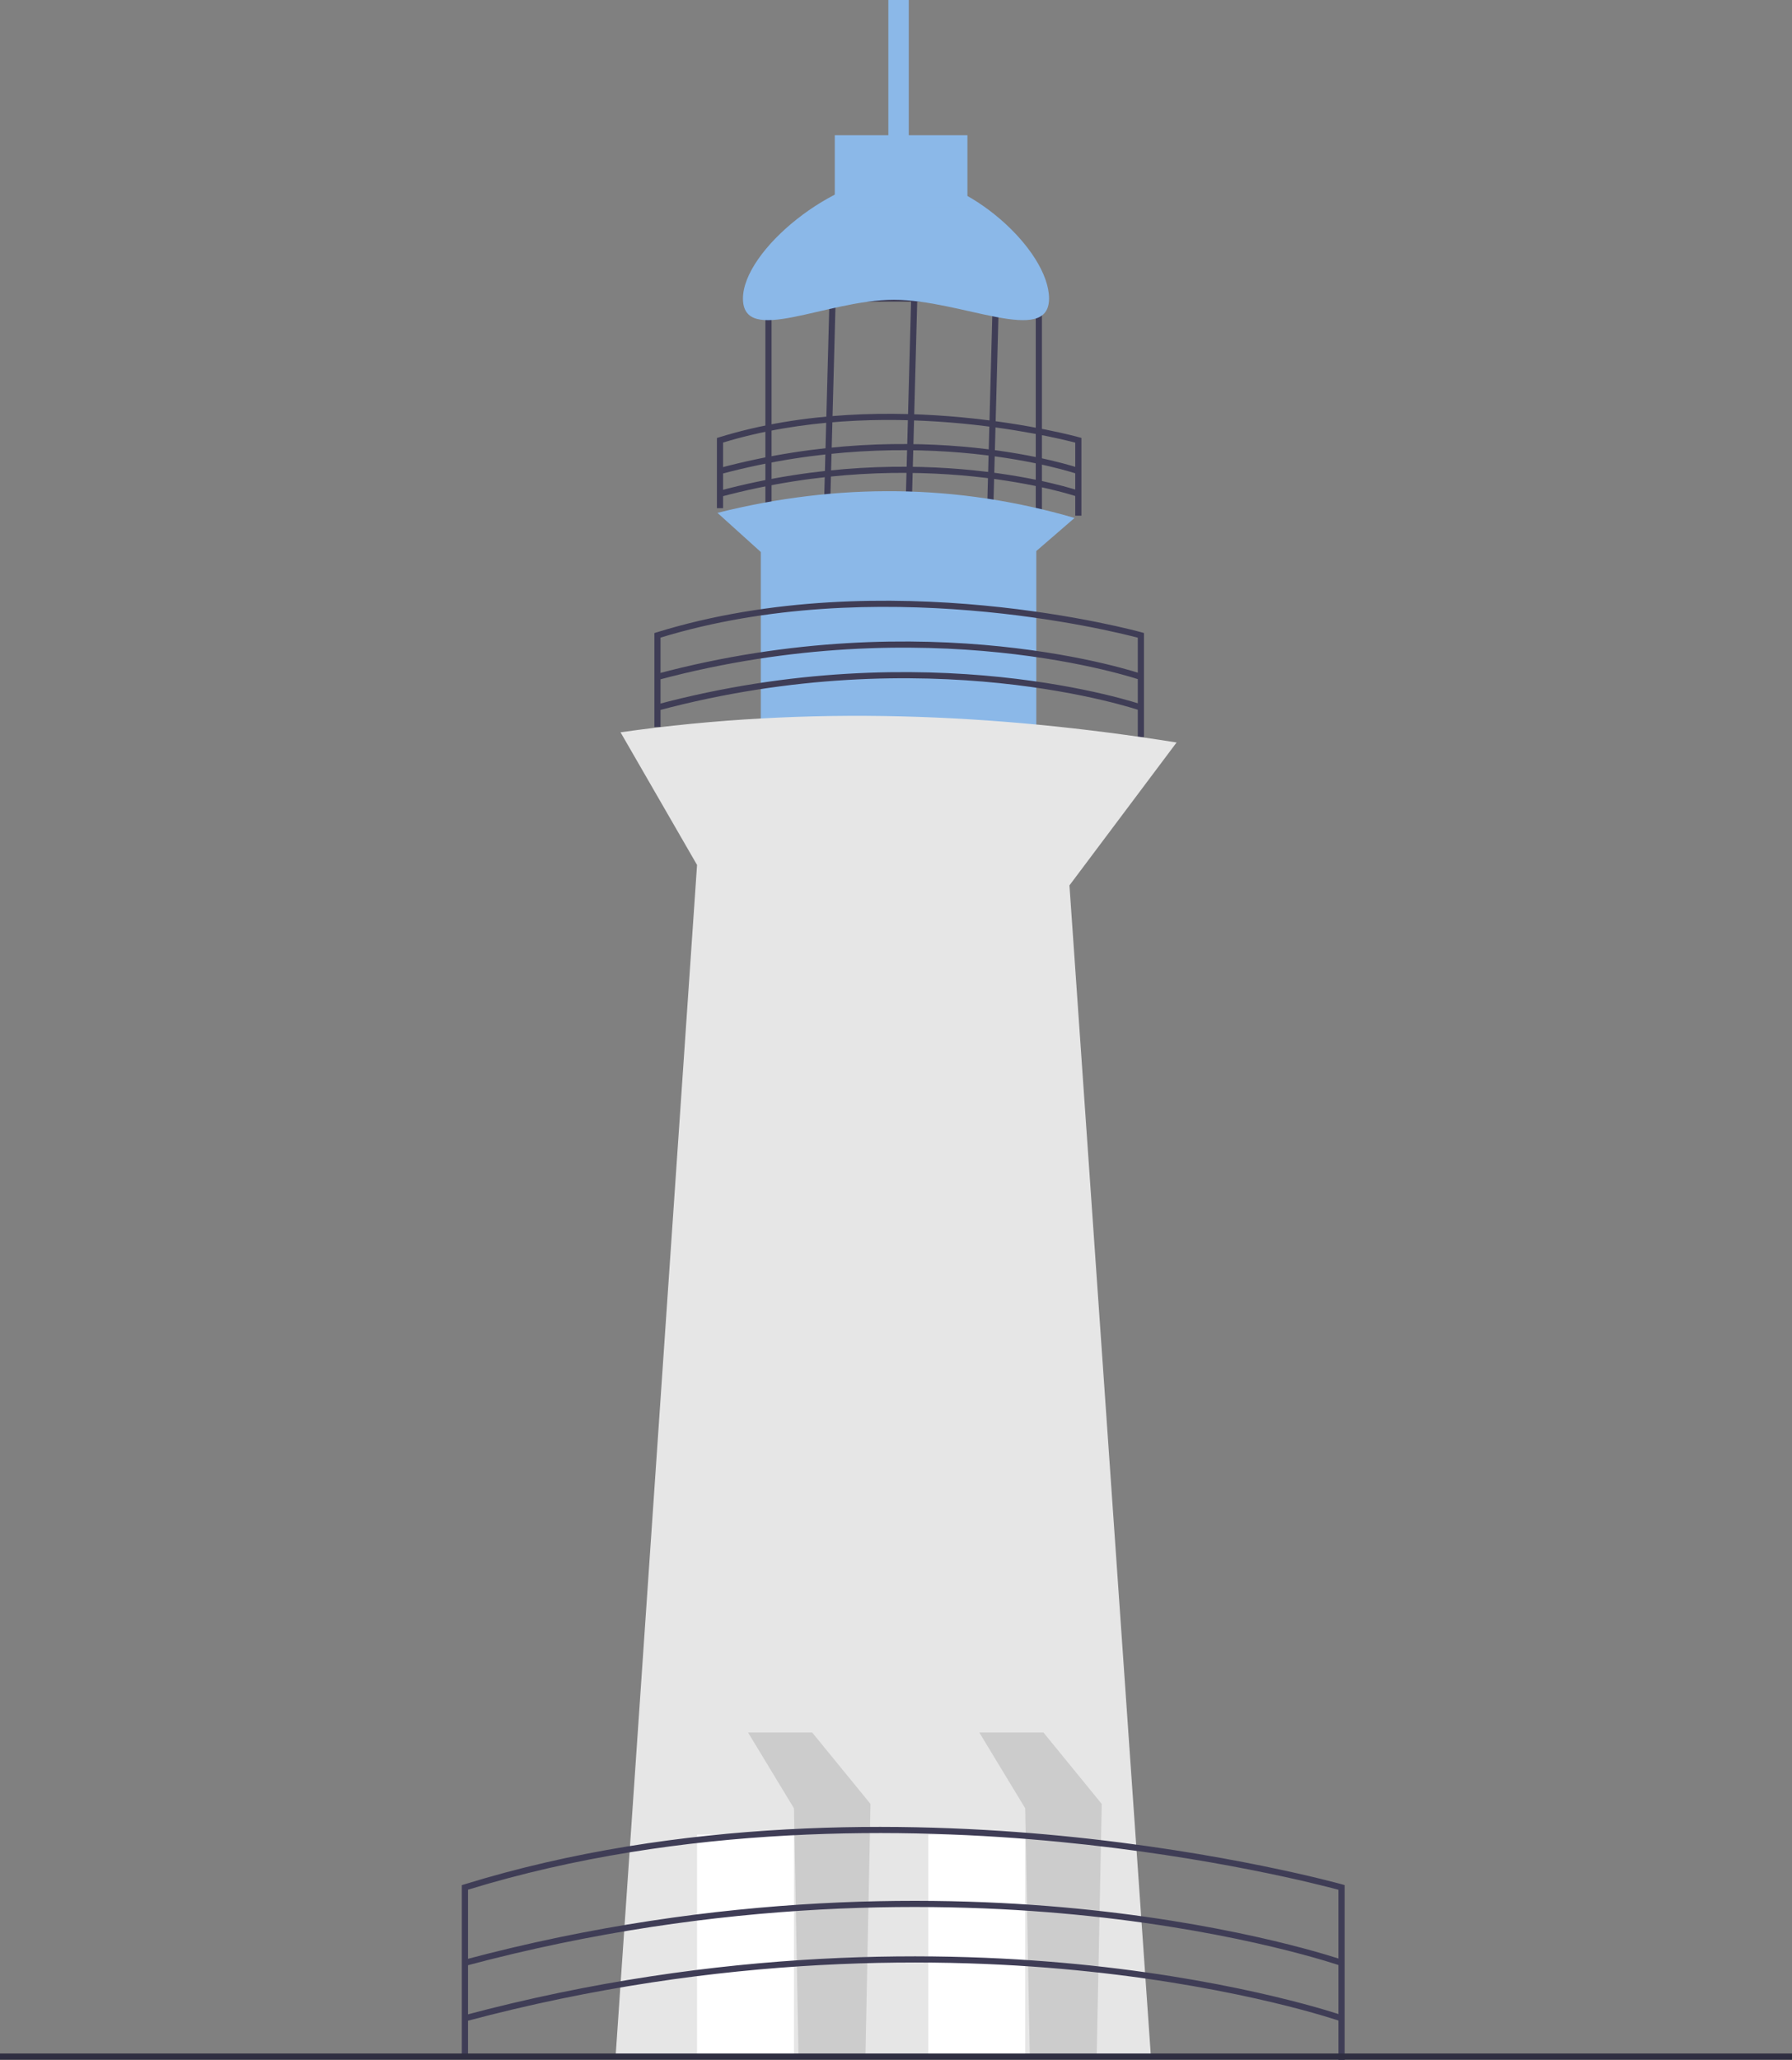 <svg xmlns="http://www.w3.org/2000/svg" width="581.177" height="668" viewBox="0 0 581.177 668" xmlns:xlink="http://www.w3.org/1999/xlink"><rect x="0" y="0" width="581.177" height="668" fill="#808080" stroke="none"/><path d="M248.226,95.789h89.689v73.144h-89.689V95.789Zm87.689,2h-85.689v69.144h85.689V97.789Z" fill="#3f3d56"/><rect x="286.818" y="130.99" width="70.426" height="2" transform="translate(181.51 450.391) rotate(-88.474)" fill="#3f3d56"/><rect x="260.346" y="130.99" width="70.426" height="2" transform="translate(155.743 423.928) rotate(-88.474)" fill="#3f3d56"/><rect x="233.873" y="130.99" width="70.426" height="2" transform="translate(129.976 397.465) rotate(-88.474)" fill="#3f3d56"/><path d="M348.721,167.19h2v-25.205l-.728-.206c-.61-.173-61.653-17.054-116.781,.007l-.705,.218v22.759h2v-21.283c51.125-15.539,107.204-1.807,114.213,.028v23.682Z" fill="#3f3d56"/><path d="M233.766,153.698c64.822-17.314,115.124-.197,115.625-.022l.66-1.888c-.506-.177-51.354-17.502-116.801-.022l.516,1.933Z" fill="#3f3d56"/><path d="M233.766,161.056c64.822-17.315,115.124-.197,115.625-.022l.66-1.888c-.506-.177-51.354-17.502-116.801-.022l.516,1.933Z" fill="#3f3d56"/><path d="M246.744,244.868h89.344v-66.207l12.409-10.728c-38.147-11.127-76.762-11.432-115.816-1.655l14.063,12.695v65.894Z" fill="#8bb8e8"/><path d="M369.005,238.97h2v-33.74l-.728-.206c-.822-.232-83.075-22.977-157.349,.007l-.705,.218v30.446h2v-28.97c69.794-21.312,146.504-2.161,154.781,.027v32.218Z" fill="#3f3d56"/><path d="M213.482,220.43c87.564-23.39,155.517-.259,156.193-.022l.66-1.888c-.682-.239-69.179-23.578-157.369-.022l.516,1.933Z" fill="#3f3d56"/><path d="M213.482,230.357c87.567-23.39,155.516-.259,156.193-.022l.66-1.888c-.682-.238-69.179-23.578-157.37-.022l.517,1.933Z" fill="#3f3d56"/><path d="M240.953,96.789c0,15.534,27.01,.404,48.94,.404s50.331,15.13,50.331-.404-26.051-39.708-47.981-39.708c-21.93,0-51.29,24.174-51.29,39.708Z" fill="#8bb8e8"/><rect x="270.734" y="43.845" width="43.017" height="23.163" transform="translate(584.486 110.852) rotate(-180)" fill="#8bb8e8"/><rect x="288.107" y="0" width="6.618" height="47.981" transform="translate(582.832 47.981) rotate(-180)" fill="#8bb8e8"/><path d="M199.59,667.596h173.724l-26.472-380.538,34.745-46.326c-59.188-9.469-119.141-12.022-180.342-3.309l24.818,43.017-26.472,387.156Z" fill="#e6e6e6"/><g><rect x="226.063" y="594.798" width="31.436" height="72.799" transform="translate(483.561 1262.394) rotate(-180)" fill="#fff"/><polyline points="280.662 667.596 282.316 584.871 263.406 561.707 242.608 561.707 257.498 586.29 258.979 666.782" fill="#ccc"/></g><g><rect x="301.063" y="594.798" width="31.436" height="72.799" transform="translate(633.561 1262.394) rotate(-180)" fill="#fff"/><polyline points="355.662 667.596 357.316 584.871 338.406 561.707 317.608 561.707 332.498 586.29 333.979 666.782" fill="#ccc"/></g><path d="M434.085,668h2v-56.821l-.728-.206c-.372-.105-37.849-10.585-91.428-15.784-49.46-4.8-123.17-5.956-193.443,15.791l-.705,.218v54.611h2v-53.135c69.744-21.424,142.841-20.26,191.955-15.494,49.305,4.784,84.887,14.043,90.349,15.519v55.302Z" fill="#3f3d56"/><path d="M151.04,637.341c83.11-22.2,155.82-21.024,202.181-16.129,50.243,5.305,81.227,16,81.534,16.107l.66-1.888c-.309-.108-31.46-10.867-81.914-16.201-46.544-4.92-119.541-6.108-202.978,16.178l.516,1.933Z" fill="#3f3d56"/><path d="M151.04,655.342c83.11-22.199,155.82-21.024,202.181-16.129,50.243,5.305,81.227,16,81.534,16.107l.66-1.888c-.309-.108-31.46-10.867-81.914-16.201-46.543-4.921-119.541-6.108-202.978,16.178l.516,1.933Z" fill="#3f3d56"/><rect x="0" y="665.782" width="581.177" height="2" fill="#2f2e41"/></svg>